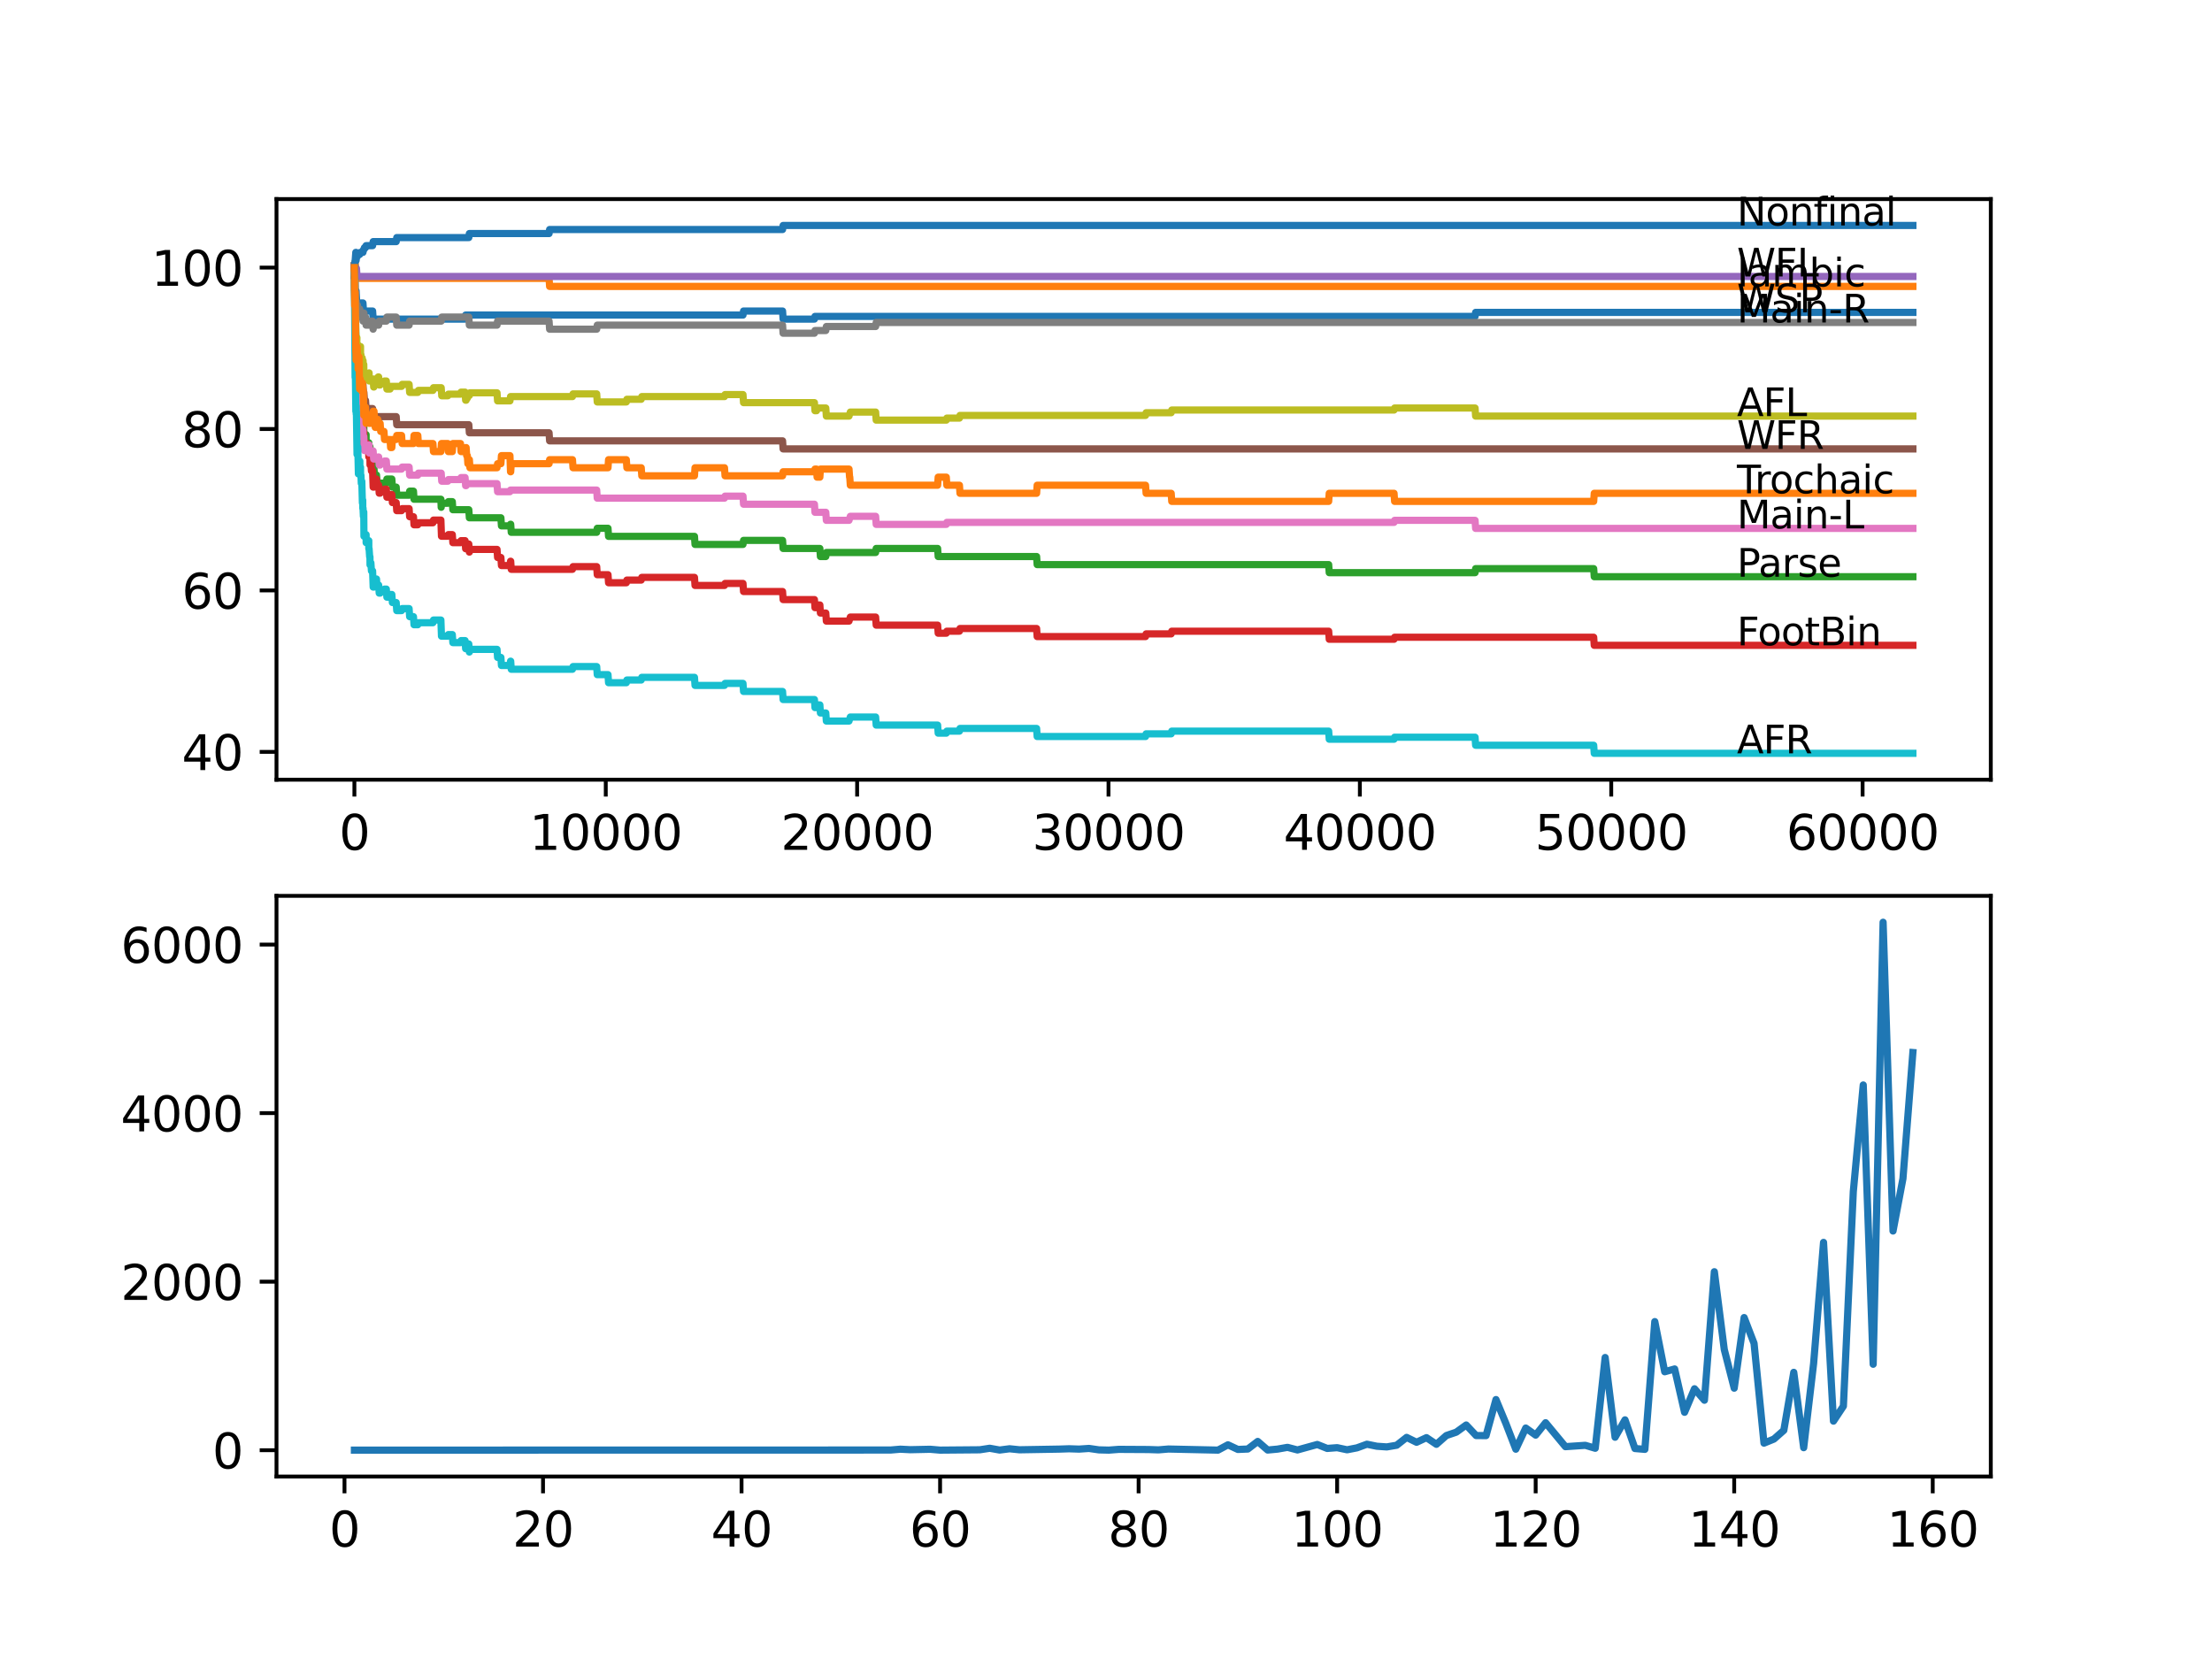 <?xml version="1.0" encoding="utf-8" standalone="no"?>
<!DOCTYPE svg PUBLIC "-//W3C//DTD SVG 1.1//EN"
  "http://www.w3.org/Graphics/SVG/1.1/DTD/svg11.dtd">
<svg xmlns:xlink="http://www.w3.org/1999/xlink" width="460.8pt" height="345.6pt" viewBox="0 0 460.8 345.6" xmlns="http://www.w3.org/2000/svg" version="1.1">
 <defs>
  <style type="text/css">*{stroke-linejoin: round; stroke-linecap: butt}</style>
 </defs>
 <g id="figure_1">
  <g id="patch_1">
   <path d="M 0 345.6 
L 460.8 345.6 
L 460.8 0 
L 0 0 
z
" style="fill: #ffffff"/>
  </g>
  <g id="axes_1">
   <g id="patch_2">
    <path d="M 57.6 162.432 
L 414.72 162.432 
L 414.72 41.472 
L 57.6 41.472 
z
" style="fill: #ffffff"/>
   </g>
   <g id="matplotlib.axis_1">
    <g id="xtick_1">
     <g id="line2d_1">
      <defs>
       <path id="m43ae950d38" d="M 0 0 
L 0 3.5 
" style="stroke: #000000; stroke-width: 0.8"/>
      </defs>
      <g>
       <use xlink:href="#m43ae950d38" x="73.827" y="162.432" style="stroke: #000000; stroke-width: 0.8"/>
      </g>
     </g>
     <g id="text_1">
      <!-- 0 -->
      <g transform="translate(70.646 177.03)scale(0.1 -0.1)">
       <defs>
        <path id="DejaVuSans-30" d="M 2034 4250 
Q 1547 4250 1301 3770 
Q 1056 3291 1056 2328 
Q 1056 1369 1301 889 
Q 1547 409 2034 409 
Q 2525 409 2770 889 
Q 3016 1369 3016 2328 
Q 3016 3291 2770 3770 
Q 2525 4250 2034 4250 
z
M 2034 4750 
Q 2819 4750 3233 4129 
Q 3647 3509 3647 2328 
Q 3647 1150 3233 529 
Q 2819 -91 2034 -91 
Q 1250 -91 836 529 
Q 422 1150 422 2328 
Q 422 3509 836 4129 
Q 1250 4750 2034 4750 
z
" transform="scale(0.016)"/>
       </defs>
       <use xlink:href="#DejaVuSans-30"/>
      </g>
     </g>
    </g>
    <g id="xtick_2">
     <g id="line2d_2">
      <g>
       <use xlink:href="#m43ae950d38" x="126.192" y="162.432" style="stroke: #000000; stroke-width: 0.8"/>
      </g>
     </g>
     <g id="text_2">
      <!-- 10000 -->
      <g transform="translate(110.286 177.03)scale(0.1 -0.1)">
       <defs>
        <path id="DejaVuSans-31" d="M 794 531 
L 1825 531 
L 1825 4091 
L 703 3866 
L 703 4441 
L 1819 4666 
L 2450 4666 
L 2450 531 
L 3481 531 
L 3481 0 
L 794 0 
L 794 531 
z
" transform="scale(0.016)"/>
       </defs>
       <use xlink:href="#DejaVuSans-31"/>
       <use xlink:href="#DejaVuSans-30" x="63.623"/>
       <use xlink:href="#DejaVuSans-30" x="127.246"/>
       <use xlink:href="#DejaVuSans-30" x="190.869"/>
       <use xlink:href="#DejaVuSans-30" x="254.492"/>
      </g>
     </g>
    </g>
    <g id="xtick_3">
     <g id="line2d_3">
      <g>
       <use xlink:href="#m43ae950d38" x="178.556" y="162.432" style="stroke: #000000; stroke-width: 0.8"/>
      </g>
     </g>
     <g id="text_3">
      <!-- 20000 -->
      <g transform="translate(162.65 177.03)scale(0.1 -0.1)">
       <defs>
        <path id="DejaVuSans-32" d="M 1228 531 
L 3431 531 
L 3431 0 
L 469 0 
L 469 531 
Q 828 903 1448 1529 
Q 2069 2156 2228 2338 
Q 2531 2678 2651 2914 
Q 2772 3150 2772 3378 
Q 2772 3750 2511 3984 
Q 2250 4219 1831 4219 
Q 1534 4219 1204 4116 
Q 875 4013 500 3803 
L 500 4441 
Q 881 4594 1212 4672 
Q 1544 4750 1819 4750 
Q 2544 4750 2975 4387 
Q 3406 4025 3406 3419 
Q 3406 3131 3298 2873 
Q 3191 2616 2906 2266 
Q 2828 2175 2409 1742 
Q 1991 1309 1228 531 
z
" transform="scale(0.016)"/>
       </defs>
       <use xlink:href="#DejaVuSans-32"/>
       <use xlink:href="#DejaVuSans-30" x="63.623"/>
       <use xlink:href="#DejaVuSans-30" x="127.246"/>
       <use xlink:href="#DejaVuSans-30" x="190.869"/>
       <use xlink:href="#DejaVuSans-30" x="254.492"/>
      </g>
     </g>
    </g>
    <g id="xtick_4">
     <g id="line2d_4">
      <g>
       <use xlink:href="#m43ae950d38" x="230.921" y="162.432" style="stroke: #000000; stroke-width: 0.8"/>
      </g>
     </g>
     <g id="text_4">
      <!-- 30000 -->
      <g transform="translate(215.015 177.03)scale(0.1 -0.1)">
       <defs>
        <path id="DejaVuSans-33" d="M 2597 2516 
Q 3050 2419 3304 2112 
Q 3559 1806 3559 1356 
Q 3559 666 3084 287 
Q 2609 -91 1734 -91 
Q 1441 -91 1130 -33 
Q 819 25 488 141 
L 488 750 
Q 750 597 1062 519 
Q 1375 441 1716 441 
Q 2309 441 2620 675 
Q 2931 909 2931 1356 
Q 2931 1769 2642 2001 
Q 2353 2234 1838 2234 
L 1294 2234 
L 1294 2753 
L 1863 2753 
Q 2328 2753 2575 2939 
Q 2822 3125 2822 3475 
Q 2822 3834 2567 4026 
Q 2313 4219 1838 4219 
Q 1578 4219 1281 4162 
Q 984 4106 628 3988 
L 628 4550 
Q 988 4650 1302 4700 
Q 1616 4750 1894 4750 
Q 2613 4750 3031 4423 
Q 3450 4097 3450 3541 
Q 3450 3153 3228 2886 
Q 3006 2619 2597 2516 
z
" transform="scale(0.016)"/>
       </defs>
       <use xlink:href="#DejaVuSans-33"/>
       <use xlink:href="#DejaVuSans-30" x="63.623"/>
       <use xlink:href="#DejaVuSans-30" x="127.246"/>
       <use xlink:href="#DejaVuSans-30" x="190.869"/>
       <use xlink:href="#DejaVuSans-30" x="254.492"/>
      </g>
     </g>
    </g>
    <g id="xtick_5">
     <g id="line2d_5">
      <g>
       <use xlink:href="#m43ae950d38" x="283.285" y="162.432" style="stroke: #000000; stroke-width: 0.8"/>
      </g>
     </g>
     <g id="text_5">
      <!-- 40000 -->
      <g transform="translate(267.379 177.03)scale(0.1 -0.1)">
       <defs>
        <path id="DejaVuSans-34" d="M 2419 4116 
L 825 1625 
L 2419 1625 
L 2419 4116 
z
M 2253 4666 
L 3047 4666 
L 3047 1625 
L 3713 1625 
L 3713 1100 
L 3047 1100 
L 3047 0 
L 2419 0 
L 2419 1100 
L 313 1100 
L 313 1709 
L 2253 4666 
z
" transform="scale(0.016)"/>
       </defs>
       <use xlink:href="#DejaVuSans-34"/>
       <use xlink:href="#DejaVuSans-30" x="63.623"/>
       <use xlink:href="#DejaVuSans-30" x="127.246"/>
       <use xlink:href="#DejaVuSans-30" x="190.869"/>
       <use xlink:href="#DejaVuSans-30" x="254.492"/>
      </g>
     </g>
    </g>
    <g id="xtick_6">
     <g id="line2d_6">
      <g>
       <use xlink:href="#m43ae950d38" x="335.65" y="162.432" style="stroke: #000000; stroke-width: 0.8"/>
      </g>
     </g>
     <g id="text_6">
      <!-- 50000 -->
      <g transform="translate(319.744 177.03)scale(0.1 -0.1)">
       <defs>
        <path id="DejaVuSans-35" d="M 691 4666 
L 3169 4666 
L 3169 4134 
L 1269 4134 
L 1269 2991 
Q 1406 3038 1543 3061 
Q 1681 3084 1819 3084 
Q 2600 3084 3056 2656 
Q 3513 2228 3513 1497 
Q 3513 744 3044 326 
Q 2575 -91 1722 -91 
Q 1428 -91 1123 -41 
Q 819 9 494 109 
L 494 744 
Q 775 591 1075 516 
Q 1375 441 1709 441 
Q 2250 441 2565 725 
Q 2881 1009 2881 1497 
Q 2881 1984 2565 2268 
Q 2250 2553 1709 2553 
Q 1456 2553 1204 2497 
Q 953 2441 691 2322 
L 691 4666 
z
" transform="scale(0.016)"/>
       </defs>
       <use xlink:href="#DejaVuSans-35"/>
       <use xlink:href="#DejaVuSans-30" x="63.623"/>
       <use xlink:href="#DejaVuSans-30" x="127.246"/>
       <use xlink:href="#DejaVuSans-30" x="190.869"/>
       <use xlink:href="#DejaVuSans-30" x="254.492"/>
      </g>
     </g>
    </g>
    <g id="xtick_7">
     <g id="line2d_7">
      <g>
       <use xlink:href="#m43ae950d38" x="388.014" y="162.432" style="stroke: #000000; stroke-width: 0.8"/>
      </g>
     </g>
     <g id="text_7">
      <!-- 60000 -->
      <g transform="translate(372.108 177.03)scale(0.1 -0.1)">
       <defs>
        <path id="DejaVuSans-36" d="M 2113 2584 
Q 1688 2584 1439 2293 
Q 1191 2003 1191 1497 
Q 1191 994 1439 701 
Q 1688 409 2113 409 
Q 2538 409 2786 701 
Q 3034 994 3034 1497 
Q 3034 2003 2786 2293 
Q 2538 2584 2113 2584 
z
M 3366 4563 
L 3366 3988 
Q 3128 4100 2886 4159 
Q 2644 4219 2406 4219 
Q 1781 4219 1451 3797 
Q 1122 3375 1075 2522 
Q 1259 2794 1537 2939 
Q 1816 3084 2150 3084 
Q 2853 3084 3261 2657 
Q 3669 2231 3669 1497 
Q 3669 778 3244 343 
Q 2819 -91 2113 -91 
Q 1303 -91 875 529 
Q 447 1150 447 2328 
Q 447 3434 972 4092 
Q 1497 4750 2381 4750 
Q 2619 4750 2861 4703 
Q 3103 4656 3366 4563 
z
" transform="scale(0.016)"/>
       </defs>
       <use xlink:href="#DejaVuSans-36"/>
       <use xlink:href="#DejaVuSans-30" x="63.623"/>
       <use xlink:href="#DejaVuSans-30" x="127.246"/>
       <use xlink:href="#DejaVuSans-30" x="190.869"/>
       <use xlink:href="#DejaVuSans-30" x="254.492"/>
      </g>
     </g>
    </g>
   </g>
   <g id="matplotlib.axis_2">
    <g id="ytick_1">
     <g id="line2d_8">
      <defs>
       <path id="m85344ebab1" d="M 0 0 
L -3.5 0 
" style="stroke: #000000; stroke-width: 0.8"/>
      </defs>
      <g>
       <use xlink:href="#m85344ebab1" x="57.6" y="156.626" style="stroke: #000000; stroke-width: 0.8"/>
      </g>
     </g>
     <g id="text_8">
      <!-- 40 -->
      <g transform="translate(37.875 160.425)scale(0.1 -0.1)">
       <use xlink:href="#DejaVuSans-34"/>
       <use xlink:href="#DejaVuSans-30" x="63.623"/>
      </g>
     </g>
    </g>
    <g id="ytick_2">
     <g id="line2d_9">
      <g>
       <use xlink:href="#m85344ebab1" x="57.6" y="122.998" style="stroke: #000000; stroke-width: 0.8"/>
      </g>
     </g>
     <g id="text_9">
      <!-- 60 -->
      <g transform="translate(37.875 126.797)scale(0.1 -0.1)">
       <use xlink:href="#DejaVuSans-36"/>
       <use xlink:href="#DejaVuSans-30" x="63.623"/>
      </g>
     </g>
    </g>
    <g id="ytick_3">
     <g id="line2d_10">
      <g>
       <use xlink:href="#m85344ebab1" x="57.6" y="89.37" style="stroke: #000000; stroke-width: 0.8"/>
      </g>
     </g>
     <g id="text_10">
      <!-- 80 -->
      <g transform="translate(37.875 93.169)scale(0.1 -0.1)">
       <defs>
        <path id="DejaVuSans-38" d="M 2034 2216 
Q 1584 2216 1326 1975 
Q 1069 1734 1069 1313 
Q 1069 891 1326 650 
Q 1584 409 2034 409 
Q 2484 409 2743 651 
Q 3003 894 3003 1313 
Q 3003 1734 2745 1975 
Q 2488 2216 2034 2216 
z
M 1403 2484 
Q 997 2584 770 2862 
Q 544 3141 544 3541 
Q 544 4100 942 4425 
Q 1341 4750 2034 4750 
Q 2731 4750 3128 4425 
Q 3525 4100 3525 3541 
Q 3525 3141 3298 2862 
Q 3072 2584 2669 2484 
Q 3125 2378 3379 2068 
Q 3634 1759 3634 1313 
Q 3634 634 3220 271 
Q 2806 -91 2034 -91 
Q 1263 -91 848 271 
Q 434 634 434 1313 
Q 434 1759 690 2068 
Q 947 2378 1403 2484 
z
M 1172 3481 
Q 1172 3119 1398 2916 
Q 1625 2713 2034 2713 
Q 2441 2713 2670 2916 
Q 2900 3119 2900 3481 
Q 2900 3844 2670 4047 
Q 2441 4250 2034 4250 
Q 1625 4250 1398 4047 
Q 1172 3844 1172 3481 
z
" transform="scale(0.016)"/>
       </defs>
       <use xlink:href="#DejaVuSans-38"/>
       <use xlink:href="#DejaVuSans-30" x="63.623"/>
      </g>
     </g>
    </g>
    <g id="ytick_4">
     <g id="line2d_11">
      <g>
       <use xlink:href="#m85344ebab1" x="57.6" y="55.741" style="stroke: #000000; stroke-width: 0.8"/>
      </g>
     </g>
     <g id="text_11">
      <!-- 100 -->
      <g transform="translate(31.512 59.541)scale(0.1 -0.1)">
       <use xlink:href="#DejaVuSans-31"/>
       <use xlink:href="#DejaVuSans-30" x="63.623"/>
       <use xlink:href="#DejaVuSans-30" x="127.246"/>
      </g>
     </g>
    </g>
   </g>
   <g id="line2d_12">
    <path d="M 73.833 55.405 
L 73.848 54.845 
L 73.88 58.348 
L 73.901 57.787 
L 74.021 61.991 
L 74.026 61.991 
L 74.142 60.59 
L 74.184 60.59 
L 74.299 63.112 
L 74.456 63.112 
L 74.534 64.793 
L 74.566 63.952 
L 74.634 63.952 
L 74.749 63.112 
L 74.938 63.112 
L 75.053 64.793 
L 75.105 64.793 
L 75.226 63.112 
L 75.608 63.112 
L 75.723 64.793 
L 77.619 64.793 
L 77.734 66.474 
L 96.884 66.474 
L 96.999 65.634 
L 154.778 65.634 
L 154.893 64.793 
L 163.02 64.793 
L 163.135 66.474 
L 169.66 66.474 
L 169.775 65.914 
L 307.284 65.914 
L 307.399 65.073 
L 398.487 65.073 
L 398.487 65.073 
" clip-path="url(#p3349146cca)" style="fill: none; stroke: #1f77b4; stroke-width: 1.5; stroke-linecap: square"/>
   </g>
   <g id="line2d_13">
    <path d="M 73.833 55.741 
L 73.953 54.621 
L 73.99 54.621 
L 74.105 56.302 
L 74.173 56.302 
L 74.288 57.983 
L 114.379 57.983 
L 114.494 59.665 
L 398.487 59.665 
L 398.487 59.665 
" clip-path="url(#p3349146cca)" style="fill: none; stroke: #ff7f0e; stroke-width: 1.5; stroke-linecap: square"/>
   </g>
   <g id="line2d_14">
    <path d="M 73.833 55.405 
L 73.979 67.82 
L 73.985 67.82 
L 73.995 69.081 
L 74.084 66.839 
L 74.21 72.724 
L 74.236 72.724 
L 74.356 78.609 
L 74.362 77.768 
L 74.372 77.768 
L 74.383 76.927 
L 74.461 80.29 
L 74.466 80.29 
L 74.534 80.29 
L 74.597 79.449 
L 74.629 81.971 
L 74.634 81.971 
L 74.66 81.971 
L 74.775 83.653 
L 74.938 83.653 
L 75.058 87.016 
L 75.194 87.016 
L 75.309 86.175 
L 75.372 86.175 
L 75.451 89.538 
L 75.487 88.697 
L 75.566 88.697 
L 75.629 90.378 
L 75.676 89.538 
L 75.702 89.538 
L 75.791 88.361 
L 75.796 90.042 
L 75.802 90.042 
L 75.807 90.042 
L 75.812 91.723 
L 75.917 90.883 
L 76.194 90.883 
L 76.268 90.546 
L 76.273 92.228 
L 76.283 92.228 
L 76.823 92.228 
L 76.891 93.909 
L 76.933 93.069 
L 77.069 93.069 
L 77.184 94.75 
L 77.263 94.75 
L 77.378 96.431 
L 77.619 96.431 
L 77.729 98.113 
L 77.844 97.272 
L 77.886 97.272 
L 78.001 98.954 
L 78.43 98.954 
L 78.546 100.635 
L 80.478 100.635 
L 80.593 99.794 
L 81.625 99.794 
L 81.74 101.476 
L 82.536 101.476 
L 82.651 103.157 
L 85.222 103.157 
L 85.337 102.316 
L 86.133 102.316 
L 86.248 103.998 
L 91.846 103.998 
L 91.909 105.679 
L 91.956 104.838 
L 93.286 104.838 
L 93.401 104.502 
L 94.223 104.502 
L 94.339 106.184 
L 97.659 106.184 
L 97.774 107.865 
L 104.346 107.865 
L 104.461 109.546 
L 106.231 109.546 
L 106.346 109.21 
L 106.388 109.21 
L 106.503 110.891 
L 124.302 110.891 
L 124.417 110.051 
L 126.658 110.051 
L 126.773 111.732 
L 144.671 111.732 
L 144.787 113.414 
L 154.778 113.414 
L 154.893 112.573 
L 163.02 112.573 
L 163.135 114.254 
L 170.791 114.254 
L 170.906 115.936 
L 172.027 115.936 
L 172.142 115.095 
L 182.41 115.095 
L 182.526 114.254 
L 195.324 114.254 
L 195.439 115.936 
L 215.945 115.936 
L 216.06 117.617 
L 276.787 117.617 
L 276.902 119.298 
L 307.284 119.298 
L 307.399 118.458 
L 331.995 118.458 
L 332.11 120.139 
L 398.487 120.139 
L 398.487 120.139 
" clip-path="url(#p3349146cca)" style="fill: none; stroke: #2ca02c; stroke-width: 1.5; stroke-linecap: square"/>
   </g>
   <g id="line2d_15">
    <path d="M 73.833 55.741 
L 73.843 55.741 
L 73.848 55.405 
L 73.88 60.449 
L 73.911 60.449 
L 74.037 67.876 
L 74.042 67.455 
L 74.053 67.035 
L 74.105 70.762 
L 74.115 70.202 
L 74.121 70.202 
L 74.236 72.443 
L 74.241 71.883 
L 74.32 74.685 
L 74.383 81.411 
L 74.445 80.43 
L 74.487 80.43 
L 74.597 79.309 
L 74.66 83.793 
L 74.718 83.232 
L 74.781 83.232 
L 74.901 81.691 
L 74.906 81.691 
L 74.964 81.131 
L 74.969 82.812 
L 75.006 82.812 
L 75.037 82.812 
L 75.105 82.392 
L 75.11 84.073 
L 75.131 84.073 
L 75.262 84.073 
L 75.372 83.653 
L 75.493 88.136 
L 75.508 88.136 
L 75.566 87.576 
L 75.571 89.257 
L 75.608 89.257 
L 75.629 89.257 
L 75.702 90.939 
L 75.744 90.603 
L 75.76 90.603 
L 75.791 90.042 
L 75.817 92.985 
L 75.844 92.985 
L 76.147 92.985 
L 76.268 92.228 
L 76.383 93.909 
L 76.812 93.909 
L 76.823 93.489 
L 76.828 95.17 
L 76.907 95.17 
L 77.069 95.17 
L 77.085 96.852 
L 77.179 96.431 
L 77.263 96.431 
L 77.378 98.113 
L 77.619 98.113 
L 77.739 101.476 
L 77.886 101.476 
L 78.006 100.355 
L 78.059 100.355 
L 78.174 99.794 
L 78.43 99.794 
L 78.546 101.476 
L 78.676 101.476 
L 78.792 101.055 
L 78.881 101.055 
L 78.996 102.737 
L 79.19 102.737 
L 79.305 102.316 
L 79.986 102.316 
L 80.101 101.896 
L 80.478 101.896 
L 80.593 103.577 
L 81.258 103.577 
L 81.373 103.017 
L 81.625 103.017 
L 81.74 104.698 
L 82.536 104.698 
L 82.651 106.38 
L 83.656 106.38 
L 83.772 105.959 
L 85.222 105.959 
L 85.337 107.641 
L 86.133 107.641 
L 86.248 109.322 
L 87.039 109.322 
L 87.154 108.902 
L 90.186 108.902 
L 90.301 108.341 
L 91.846 108.341 
L 91.967 111.704 
L 93.286 111.704 
L 93.401 111.368 
L 94.223 111.368 
L 94.339 113.049 
L 95.931 113.049 
L 96.046 112.629 
L 96.884 112.629 
L 96.999 114.31 
L 97.104 114.31 
L 97.219 113.89 
L 97.355 113.89 
L 97.47 113.329 
L 97.659 113.329 
L 97.774 115.011 
L 97.779 115.011 
L 97.894 114.45 
L 103.539 114.45 
L 103.654 116.132 
L 104.346 116.132 
L 104.461 117.813 
L 106.231 117.813 
L 106.351 116.916 
L 106.388 116.916 
L 106.503 118.598 
L 119.254 118.598 
L 119.369 118.037 
L 124.302 118.037 
L 124.417 119.719 
L 126.658 119.719 
L 126.773 121.4 
L 130.475 121.4 
L 130.591 120.84 
L 133.581 120.84 
L 133.696 120.279 
L 144.671 120.279 
L 144.787 121.961 
L 150.924 121.961 
L 151.039 121.54 
L 154.778 121.54 
L 154.893 123.222 
L 163.02 123.222 
L 163.135 124.903 
L 169.66 124.903 
L 169.775 126.585 
L 170.1 126.585 
L 170.215 126.024 
L 170.791 126.024 
L 170.906 127.705 
L 172.027 127.705 
L 172.142 129.387 
L 176.865 129.387 
L 176.98 128.967 
L 177.022 128.967 
L 177.137 128.546 
L 182.41 128.546 
L 182.526 130.228 
L 195.324 130.228 
L 195.439 131.909 
L 197.13 131.909 
L 197.245 131.489 
L 199.869 131.489 
L 199.984 130.928 
L 215.945 130.928 
L 216.06 132.61 
L 238.639 132.61 
L 238.755 132.049 
L 243.981 132.049 
L 244.096 131.489 
L 276.787 131.489 
L 276.902 133.17 
L 290.407 133.17 
L 290.522 132.75 
L 331.995 132.75 
L 332.11 134.431 
L 398.487 134.431 
L 398.487 134.431 
" clip-path="url(#p3349146cca)" style="fill: none; stroke: #d62728; stroke-width: 1.5; stroke-linecap: square"/>
   </g>
   <g id="line2d_16">
    <path d="M 73.833 55.405 
L 73.864 55.405 
L 73.869 57.087 
L 73.974 56.33 
L 74.032 56.33 
L 74.147 55.91 
L 74.262 55.91 
L 74.377 57.591 
L 398.487 57.591 
L 398.487 57.591 
" clip-path="url(#p3349146cca)" style="fill: none; stroke: #9467bd; stroke-width: 1.5; stroke-linecap: square"/>
   </g>
   <g id="line2d_17">
    <path d="M 73.833 55.405 
L 73.979 67.175 
L 73.99 67.175 
L 74.121 73.901 
L 74.173 73.901 
L 74.184 73.34 
L 74.189 75.022 
L 74.262 75.022 
L 74.377 76.703 
L 74.456 76.703 
L 74.571 78.384 
L 74.938 78.384 
L 75.053 80.066 
L 75.608 80.066 
L 75.723 81.747 
L 75.807 81.747 
L 75.922 83.429 
L 76.147 83.429 
L 76.262 85.11 
L 77.619 85.11 
L 77.734 86.791 
L 82.536 86.791 
L 82.651 88.473 
L 97.659 88.473 
L 97.774 90.154 
L 114.379 90.154 
L 114.494 91.836 
L 163.02 91.836 
L 163.135 93.517 
L 398.487 93.517 
L 398.487 93.517 
" clip-path="url(#p3349146cca)" style="fill: none; stroke: #8c564b; stroke-width: 1.5; stroke-linecap: square"/>
   </g>
   <g id="line2d_18">
    <path d="M 73.833 57.423 
L 73.843 57.423 
L 73.848 57.087 
L 73.869 61.57 
L 73.88 60.814 
L 74.011 73.368 
L 74.026 72.808 
L 74.032 72.808 
L 74.053 71.547 
L 74.105 75.834 
L 74.121 75.834 
L 74.241 80.458 
L 74.314 79.197 
L 74.32 80.878 
L 74.346 80.878 
L 74.356 80.878 
L 74.393 84.241 
L 74.472 83.401 
L 74.534 83.401 
L 74.66 88.445 
L 74.791 88.445 
L 74.906 88.024 
L 74.938 88.024 
L 75.058 87.184 
L 75.105 87.184 
L 75.22 88.865 
L 75.262 88.865 
L 75.377 88.445 
L 75.451 88.445 
L 75.566 90.126 
L 75.608 90.126 
L 75.629 89.566 
L 75.634 91.247 
L 75.707 90.911 
L 75.781 90.911 
L 75.896 93.853 
L 76.147 93.853 
L 76.268 93.097 
L 76.812 93.097 
L 76.891 92.676 
L 76.896 94.358 
L 76.907 94.358 
L 77.085 94.358 
L 77.2 93.937 
L 77.729 93.937 
L 77.844 95.619 
L 78.676 95.619 
L 78.792 95.198 
L 78.881 95.198 
L 78.996 96.88 
L 79.19 96.88 
L 79.305 96.459 
L 79.986 96.459 
L 80.101 96.039 
L 80.478 96.039 
L 80.593 97.72 
L 83.656 97.72 
L 83.772 97.3 
L 85.222 97.3 
L 85.337 98.982 
L 87.039 98.982 
L 87.154 98.561 
L 91.909 98.561 
L 92.024 100.243 
L 93.286 100.243 
L 93.401 99.906 
L 95.931 99.906 
L 96.046 99.486 
L 96.884 99.486 
L 96.999 101.167 
L 97.104 101.167 
L 97.219 100.747 
L 103.539 100.747 
L 103.654 102.428 
L 106.231 102.428 
L 106.346 102.092 
L 124.302 102.092 
L 124.417 103.774 
L 150.924 103.774 
L 151.039 103.353 
L 154.778 103.353 
L 154.893 105.035 
L 169.66 105.035 
L 169.775 106.716 
L 172.027 106.716 
L 172.142 108.397 
L 176.865 108.397 
L 176.98 107.977 
L 177.022 107.977 
L 177.137 107.557 
L 182.41 107.557 
L 182.526 109.238 
L 197.13 109.238 
L 197.245 108.818 
L 290.407 108.818 
L 290.522 108.397 
L 307.284 108.397 
L 307.399 110.079 
L 398.487 110.079 
L 398.487 110.079 
" clip-path="url(#p3349146cca)" style="fill: none; stroke: #e377c2; stroke-width: 1.5; stroke-linecap: square"/>
   </g>
   <g id="line2d_19">
    <path d="M 73.833 55.405 
L 73.906 60.87 
L 73.953 59.469 
L 73.964 59.469 
L 73.99 58.208 
L 74.037 63.252 
L 74.047 63.252 
L 74.063 63.252 
L 74.068 64.933 
L 74.173 63.252 
L 74.184 62.691 
L 74.189 64.373 
L 74.262 64.373 
L 74.314 66.054 
L 74.372 64.373 
L 74.456 63.532 
L 74.461 65.213 
L 74.477 65.213 
L 74.602 65.213 
L 74.718 64.373 
L 74.938 64.373 
L 75.053 66.054 
L 75.451 66.054 
L 75.566 65.213 
L 75.608 65.213 
L 75.629 66.895 
L 75.718 66.054 
L 75.781 66.054 
L 75.807 65.213 
L 75.812 66.895 
L 75.891 66.054 
L 76.147 66.054 
L 76.262 67.735 
L 76.891 67.735 
L 77.006 66.895 
L 77.619 66.895 
L 77.729 68.576 
L 77.844 67.735 
L 78.881 67.735 
L 78.996 66.895 
L 80.478 66.895 
L 80.593 66.054 
L 82.536 66.054 
L 82.651 67.735 
L 85.222 67.735 
L 85.337 66.895 
L 91.909 66.895 
L 92.024 66.054 
L 97.659 66.054 
L 97.774 67.735 
L 103.539 67.735 
L 103.654 66.895 
L 114.379 66.895 
L 114.494 68.576 
L 124.302 68.576 
L 124.417 67.735 
L 163.02 67.735 
L 163.135 69.417 
L 169.66 69.417 
L 169.775 68.856 
L 172.027 68.856 
L 172.142 68.016 
L 182.41 68.016 
L 182.526 67.175 
L 398.487 67.175 
L 398.487 67.175 
" clip-path="url(#p3349146cca)" style="fill: none; stroke: #7f7f7f; stroke-width: 1.5; stroke-linecap: square"/>
   </g>
   <g id="line2d_20">
    <path d="M 73.833 57.423 
L 73.843 57.423 
L 73.859 56.106 
L 73.885 60.814 
L 73.89 60.814 
L 73.974 68.324 
L 74.016 66.222 
L 74.026 66.222 
L 74.131 71.491 
L 74.152 70.93 
L 74.173 70.37 
L 74.21 73.312 
L 74.257 71.35 
L 74.262 71.35 
L 74.356 70.37 
L 74.32 72.051 
L 74.362 72.051 
L 74.372 72.051 
L 74.383 73.732 
L 74.482 72.331 
L 74.487 72.331 
L 74.534 71.771 
L 74.54 73.452 
L 74.587 73.452 
L 74.592 73.452 
L 74.602 72.892 
L 74.639 75.694 
L 74.686 75.134 
L 74.781 75.134 
L 74.901 73.592 
L 74.906 73.592 
L 75.021 72.612 
L 75.037 72.612 
L 75.105 72.191 
L 75.11 73.873 
L 75.131 73.873 
L 75.194 73.873 
L 75.262 75.554 
L 75.304 75.134 
L 75.393 75.134 
L 75.451 74.573 
L 75.456 76.255 
L 75.493 76.255 
L 75.508 76.255 
L 75.629 75.134 
L 75.702 76.815 
L 75.744 76.479 
L 75.76 76.479 
L 75.781 75.918 
L 75.817 78.861 
L 75.844 78.861 
L 76.147 78.861 
L 76.268 78.104 
L 76.812 78.104 
L 76.891 77.684 
L 76.896 79.365 
L 76.907 79.365 
L 77.085 79.365 
L 77.2 78.945 
L 77.729 78.945 
L 77.844 80.626 
L 77.886 80.626 
L 78.006 79.505 
L 78.059 79.505 
L 78.174 78.945 
L 78.676 78.945 
L 78.792 78.524 
L 78.881 78.524 
L 78.996 80.206 
L 79.19 80.206 
L 79.305 79.786 
L 79.986 79.786 
L 80.101 79.365 
L 80.478 79.365 
L 80.593 81.047 
L 81.258 81.047 
L 81.373 80.486 
L 83.656 80.486 
L 83.772 80.066 
L 85.222 80.066 
L 85.337 81.747 
L 87.039 81.747 
L 87.154 81.327 
L 90.186 81.327 
L 90.301 80.766 
L 91.909 80.766 
L 92.024 82.448 
L 93.286 82.448 
L 93.401 82.111 
L 95.931 82.111 
L 96.046 81.691 
L 96.884 81.691 
L 96.999 83.373 
L 97.104 83.373 
L 97.219 82.952 
L 97.355 82.952 
L 97.47 82.392 
L 97.779 82.392 
L 97.894 81.831 
L 103.539 81.831 
L 103.654 83.513 
L 106.231 83.513 
L 106.351 82.616 
L 119.254 82.616 
L 119.369 82.055 
L 124.302 82.055 
L 124.417 83.737 
L 130.475 83.737 
L 130.591 83.176 
L 133.581 83.176 
L 133.696 82.616 
L 150.924 82.616 
L 151.039 82.196 
L 154.778 82.196 
L 154.893 83.877 
L 169.66 83.877 
L 169.775 85.558 
L 170.1 85.558 
L 170.215 84.998 
L 172.027 84.998 
L 172.142 86.679 
L 176.865 86.679 
L 176.98 86.259 
L 177.022 86.259 
L 177.137 85.839 
L 182.41 85.839 
L 182.526 87.52 
L 197.13 87.52 
L 197.245 87.1 
L 199.869 87.1 
L 199.984 86.539 
L 238.639 86.539 
L 238.755 85.979 
L 243.981 85.979 
L 244.096 85.418 
L 290.407 85.418 
L 290.522 84.998 
L 307.284 84.998 
L 307.399 86.679 
L 398.487 86.679 
L 398.487 86.679 
" clip-path="url(#p3349146cca)" style="fill: none; stroke: #bcbd22; stroke-width: 1.5; stroke-linecap: square"/>
   </g>
   <g id="line2d_21">
    <path d="M 73.833 57.423 
L 73.974 78.609 
L 74 76.647 
L 74.011 76.647 
L 74.131 85.698 
L 74.147 85.138 
L 74.152 85.138 
L 74.205 84.578 
L 74.21 86.259 
L 74.241 85.698 
L 74.377 94.666 
L 74.383 94.666 
L 74.503 93.125 
L 74.534 93.125 
L 74.66 98.729 
L 74.775 98.169 
L 74.781 98.169 
L 74.901 96.628 
L 74.906 96.628 
L 74.964 96.067 
L 74.969 97.748 
L 75.006 97.748 
L 75.037 97.748 
L 75.105 97.328 
L 75.11 99.01 
L 75.131 99.01 
L 75.194 99.01 
L 75.262 100.691 
L 75.304 100.271 
L 75.372 100.271 
L 75.493 104.754 
L 75.508 104.754 
L 75.566 104.194 
L 75.571 105.875 
L 75.608 105.875 
L 75.629 105.875 
L 75.702 107.557 
L 75.744 107.22 
L 75.76 107.22 
L 75.781 106.66 
L 75.817 111.704 
L 75.828 111.704 
L 76.194 111.704 
L 76.268 111.368 
L 76.273 113.049 
L 76.283 113.049 
L 76.812 113.049 
L 76.823 112.629 
L 76.828 114.31 
L 76.891 114.31 
L 77.006 115.992 
L 77.069 115.992 
L 77.085 117.673 
L 77.179 117.253 
L 77.263 117.253 
L 77.378 118.934 
L 77.619 118.934 
L 77.739 122.297 
L 77.886 122.297 
L 78.006 121.176 
L 78.059 121.176 
L 78.174 120.616 
L 78.43 120.616 
L 78.546 122.297 
L 78.676 122.297 
L 78.792 121.877 
L 78.881 121.877 
L 78.996 123.558 
L 79.19 123.558 
L 79.305 123.138 
L 79.986 123.138 
L 80.101 122.717 
L 80.478 122.717 
L 80.593 124.399 
L 81.258 124.399 
L 81.373 123.838 
L 81.625 123.838 
L 81.74 125.52 
L 82.536 125.52 
L 82.651 127.201 
L 83.656 127.201 
L 83.772 126.781 
L 85.222 126.781 
L 85.337 128.462 
L 86.133 128.462 
L 86.248 130.143 
L 87.039 130.143 
L 87.154 129.723 
L 90.186 129.723 
L 90.301 129.163 
L 91.846 129.163 
L 91.967 132.525 
L 93.286 132.525 
L 93.401 132.189 
L 94.223 132.189 
L 94.339 133.871 
L 95.931 133.871 
L 96.046 133.45 
L 96.884 133.45 
L 96.999 135.132 
L 97.104 135.132 
L 97.219 134.711 
L 97.355 134.711 
L 97.47 134.151 
L 97.659 134.151 
L 97.774 135.832 
L 97.779 135.832 
L 97.894 135.272 
L 103.539 135.272 
L 103.654 136.953 
L 104.346 136.953 
L 104.461 138.635 
L 106.231 138.635 
L 106.351 137.738 
L 106.388 137.738 
L 106.503 139.419 
L 119.254 139.419 
L 119.369 138.859 
L 124.302 138.859 
L 124.417 140.54 
L 126.658 140.54 
L 126.773 142.222 
L 130.475 142.222 
L 130.591 141.661 
L 133.581 141.661 
L 133.696 141.101 
L 144.671 141.101 
L 144.787 142.782 
L 150.924 142.782 
L 151.039 142.362 
L 154.778 142.362 
L 154.893 144.043 
L 163.02 144.043 
L 163.135 145.724 
L 169.66 145.724 
L 169.775 147.406 
L 170.1 147.406 
L 170.215 146.845 
L 170.791 146.845 
L 170.906 148.527 
L 172.027 148.527 
L 172.142 150.208 
L 176.865 150.208 
L 176.98 149.788 
L 177.022 149.788 
L 177.137 149.368 
L 182.41 149.368 
L 182.526 151.049 
L 195.324 151.049 
L 195.439 152.73 
L 197.13 152.73 
L 197.245 152.31 
L 199.869 152.31 
L 199.984 151.749 
L 215.945 151.749 
L 216.06 153.431 
L 238.639 153.431 
L 238.755 152.87 
L 243.981 152.87 
L 244.096 152.31 
L 276.787 152.31 
L 276.902 153.991 
L 290.407 153.991 
L 290.522 153.571 
L 307.284 153.571 
L 307.399 155.252 
L 331.995 155.252 
L 332.11 156.934 
L 398.487 156.934 
L 398.487 156.934 
" clip-path="url(#p3349146cca)" style="fill: none; stroke: #17becf; stroke-width: 1.5; stroke-linecap: square"/>
   </g>
   <g id="line2d_22">
    <path d="M 73.833 57.423 
L 73.969 54.312 
L 73.99 54.312 
L 74.121 52.575 
L 74.173 52.575 
L 74.184 54.256 
L 74.283 53.416 
L 74.456 53.416 
L 74.571 52.995 
L 74.938 52.995 
L 75.053 52.575 
L 75.608 52.575 
L 75.723 52.014 
L 75.807 52.014 
L 75.922 51.594 
L 76.147 51.594 
L 76.262 51.174 
L 77.619 51.174 
L 77.734 50.333 
L 82.536 50.333 
L 82.651 49.492 
L 97.659 49.492 
L 97.774 48.652 
L 114.379 48.652 
L 114.494 47.811 
L 163.02 47.811 
L 163.135 46.97 
L 398.487 46.97 
L 398.487 46.97 
" clip-path="url(#p3349146cca)" style="fill: none; stroke: #1f77b4; stroke-width: 1.5; stroke-linecap: square"/>
   </g>
   <g id="line2d_23">
    <path d="M 73.833 55.741 
L 73.901 63.728 
L 73.958 60.87 
L 73.985 60.87 
L 74.121 73.34 
L 74.126 71.659 
L 74.131 71.659 
L 74.173 75.022 
L 74.246 73.2 
L 74.299 73.901 
L 74.362 72.219 
L 74.393 72.219 
L 74.508 75.162 
L 74.592 75.162 
L 74.597 76.843 
L 74.639 74.321 
L 74.697 74.321 
L 74.781 74.321 
L 74.911 81.047 
L 74.938 81.047 
L 75.037 78.945 
L 75.053 80.626 
L 75.105 80.626 
L 75.22 79.786 
L 75.262 79.786 
L 75.372 81.467 
L 75.487 79.786 
L 75.508 79.786 
L 75.624 81.467 
L 75.702 81.467 
L 75.791 86.511 
L 75.823 84.83 
L 76.147 84.83 
L 76.268 88.193 
L 76.383 86.511 
L 76.812 86.511 
L 76.927 88.193 
L 77.069 88.193 
L 77.085 86.511 
L 77.179 88.193 
L 77.263 88.193 
L 77.378 86.511 
L 77.619 86.511 
L 77.734 85.67 
L 77.912 85.67 
L 78.027 87.352 
L 78.059 87.352 
L 78.174 89.033 
L 78.43 89.033 
L 78.546 87.352 
L 78.676 87.352 
L 78.792 89.033 
L 78.881 89.033 
L 78.996 88.193 
L 79.19 88.193 
L 79.305 89.874 
L 79.986 89.874 
L 80.101 91.555 
L 81.258 91.555 
L 81.373 93.237 
L 81.625 93.237 
L 81.74 91.555 
L 82.536 91.555 
L 82.651 90.715 
L 83.656 90.715 
L 83.772 92.396 
L 86.133 92.396 
L 86.248 90.715 
L 87.039 90.715 
L 87.154 92.396 
L 90.186 92.396 
L 90.301 94.077 
L 91.846 94.077 
L 91.961 92.396 
L 93.286 92.396 
L 93.401 94.077 
L 94.223 94.077 
L 94.339 92.396 
L 95.931 92.396 
L 96.046 94.077 
L 96.884 94.077 
L 96.999 93.237 
L 97.104 93.237 
L 97.219 94.918 
L 97.355 94.918 
L 97.47 96.6 
L 97.659 96.6 
L 97.774 95.759 
L 97.779 95.759 
L 97.894 97.44 
L 103.539 97.44 
L 103.654 96.6 
L 104.346 96.6 
L 104.461 94.918 
L 106.231 94.918 
L 106.351 98.281 
L 106.388 98.281 
L 106.503 96.6 
L 114.379 96.6 
L 114.494 95.759 
L 119.254 95.759 
L 119.369 97.44 
L 126.658 97.44 
L 126.773 95.759 
L 130.475 95.759 
L 130.591 97.44 
L 133.581 97.44 
L 133.696 99.122 
L 144.671 99.122 
L 144.787 97.44 
L 150.924 97.44 
L 151.039 99.122 
L 163.02 99.122 
L 163.135 98.281 
L 169.66 98.281 
L 169.775 97.72 
L 170.1 97.72 
L 170.215 99.402 
L 170.791 99.402 
L 170.906 97.72 
L 176.865 97.72 
L 176.98 99.402 
L 177.022 99.402 
L 177.137 101.083 
L 195.324 101.083 
L 195.439 99.402 
L 197.13 99.402 
L 197.245 101.083 
L 199.869 101.083 
L 199.984 102.765 
L 215.945 102.765 
L 216.06 101.083 
L 238.639 101.083 
L 238.755 102.765 
L 243.981 102.765 
L 244.096 104.446 
L 276.787 104.446 
L 276.902 102.765 
L 290.407 102.765 
L 290.522 104.446 
L 331.995 104.446 
L 332.11 102.765 
L 398.487 102.765 
L 398.487 102.765 
" clip-path="url(#p3349146cca)" style="fill: none; stroke: #ff7f0e; stroke-width: 1.5; stroke-linecap: square"/>
   </g>
   <g id="patch_3">
    <path d="M 57.6 162.432 
L 57.6 41.472 
" style="fill: none; stroke: #000000; stroke-width: 0.8; stroke-linejoin: miter; stroke-linecap: square"/>
   </g>
   <g id="patch_4">
    <path d="M 414.72 162.432 
L 414.72 41.472 
" style="fill: none; stroke: #000000; stroke-width: 0.8; stroke-linejoin: miter; stroke-linecap: square"/>
   </g>
   <g id="patch_5">
    <path d="M 57.6 162.432 
L 414.72 162.432 
" style="fill: none; stroke: #000000; stroke-width: 0.8; stroke-linejoin: miter; stroke-linecap: square"/>
   </g>
   <g id="patch_6">
    <path d="M 57.6 41.472 
L 414.72 41.472 
" style="fill: none; stroke: #000000; stroke-width: 0.8; stroke-linejoin: miter; stroke-linecap: square"/>
   </g>
   <g id="text_12">
    <!-- WSP -->
    <g transform="translate(361.832 65.073)scale(0.08 -0.08)">
     <defs>
      <path id="DejaVuSans-57" d="M 213 4666 
L 850 4666 
L 1831 722 
L 2809 4666 
L 3519 4666 
L 4500 722 
L 5478 4666 
L 6119 4666 
L 4947 0 
L 4153 0 
L 3169 4050 
L 2175 0 
L 1381 0 
L 213 4666 
z
" transform="scale(0.016)"/>
      <path id="DejaVuSans-53" d="M 3425 4513 
L 3425 3897 
Q 3066 4069 2747 4153 
Q 2428 4238 2131 4238 
Q 1616 4238 1336 4038 
Q 1056 3838 1056 3469 
Q 1056 3159 1242 3001 
Q 1428 2844 1947 2747 
L 2328 2669 
Q 3034 2534 3370 2195 
Q 3706 1856 3706 1288 
Q 3706 609 3251 259 
Q 2797 -91 1919 -91 
Q 1588 -91 1214 -16 
Q 841 59 441 206 
L 441 856 
Q 825 641 1194 531 
Q 1563 422 1919 422 
Q 2459 422 2753 634 
Q 3047 847 3047 1241 
Q 3047 1584 2836 1778 
Q 2625 1972 2144 2069 
L 1759 2144 
Q 1053 2284 737 2584 
Q 422 2884 422 3419 
Q 422 4038 858 4394 
Q 1294 4750 2059 4750 
Q 2388 4750 2728 4690 
Q 3069 4631 3425 4513 
z
" transform="scale(0.016)"/>
      <path id="DejaVuSans-50" d="M 1259 4147 
L 1259 2394 
L 2053 2394 
Q 2494 2394 2734 2622 
Q 2975 2850 2975 3272 
Q 2975 3691 2734 3919 
Q 2494 4147 2053 4147 
L 1259 4147 
z
M 628 4666 
L 2053 4666 
Q 2838 4666 3239 4311 
Q 3641 3956 3641 3272 
Q 3641 2581 3239 2228 
Q 2838 1875 2053 1875 
L 1259 1875 
L 1259 0 
L 628 0 
L 628 4666 
z
" transform="scale(0.016)"/>
     </defs>
     <use xlink:href="#DejaVuSans-57"/>
     <use xlink:href="#DejaVuSans-53" x="98.877"/>
     <use xlink:href="#DejaVuSans-50" x="162.354"/>
    </g>
   </g>
   <g id="text_13">
    <!-- Iambic -->
    <g transform="translate(361.832 59.665)scale(0.08 -0.08)">
     <defs>
      <path id="DejaVuSans-49" d="M 628 4666 
L 1259 4666 
L 1259 0 
L 628 0 
L 628 4666 
z
" transform="scale(0.016)"/>
      <path id="DejaVuSans-61" d="M 2194 1759 
Q 1497 1759 1228 1600 
Q 959 1441 959 1056 
Q 959 750 1161 570 
Q 1363 391 1709 391 
Q 2188 391 2477 730 
Q 2766 1069 2766 1631 
L 2766 1759 
L 2194 1759 
z
M 3341 1997 
L 3341 0 
L 2766 0 
L 2766 531 
Q 2569 213 2275 61 
Q 1981 -91 1556 -91 
Q 1019 -91 701 211 
Q 384 513 384 1019 
Q 384 1609 779 1909 
Q 1175 2209 1959 2209 
L 2766 2209 
L 2766 2266 
Q 2766 2663 2505 2880 
Q 2244 3097 1772 3097 
Q 1472 3097 1187 3025 
Q 903 2953 641 2809 
L 641 3341 
Q 956 3463 1253 3523 
Q 1550 3584 1831 3584 
Q 2591 3584 2966 3190 
Q 3341 2797 3341 1997 
z
" transform="scale(0.016)"/>
      <path id="DejaVuSans-6d" d="M 3328 2828 
Q 3544 3216 3844 3400 
Q 4144 3584 4550 3584 
Q 5097 3584 5394 3201 
Q 5691 2819 5691 2113 
L 5691 0 
L 5113 0 
L 5113 2094 
Q 5113 2597 4934 2840 
Q 4756 3084 4391 3084 
Q 3944 3084 3684 2787 
Q 3425 2491 3425 1978 
L 3425 0 
L 2847 0 
L 2847 2094 
Q 2847 2600 2669 2842 
Q 2491 3084 2119 3084 
Q 1678 3084 1418 2786 
Q 1159 2488 1159 1978 
L 1159 0 
L 581 0 
L 581 3500 
L 1159 3500 
L 1159 2956 
Q 1356 3278 1631 3431 
Q 1906 3584 2284 3584 
Q 2666 3584 2933 3390 
Q 3200 3197 3328 2828 
z
" transform="scale(0.016)"/>
      <path id="DejaVuSans-62" d="M 3116 1747 
Q 3116 2381 2855 2742 
Q 2594 3103 2138 3103 
Q 1681 3103 1420 2742 
Q 1159 2381 1159 1747 
Q 1159 1113 1420 752 
Q 1681 391 2138 391 
Q 2594 391 2855 752 
Q 3116 1113 3116 1747 
z
M 1159 2969 
Q 1341 3281 1617 3432 
Q 1894 3584 2278 3584 
Q 2916 3584 3314 3078 
Q 3713 2572 3713 1747 
Q 3713 922 3314 415 
Q 2916 -91 2278 -91 
Q 1894 -91 1617 61 
Q 1341 213 1159 525 
L 1159 0 
L 581 0 
L 581 4863 
L 1159 4863 
L 1159 2969 
z
" transform="scale(0.016)"/>
      <path id="DejaVuSans-69" d="M 603 3500 
L 1178 3500 
L 1178 0 
L 603 0 
L 603 3500 
z
M 603 4863 
L 1178 4863 
L 1178 4134 
L 603 4134 
L 603 4863 
z
" transform="scale(0.016)"/>
      <path id="DejaVuSans-63" d="M 3122 3366 
L 3122 2828 
Q 2878 2963 2633 3030 
Q 2388 3097 2138 3097 
Q 1578 3097 1268 2742 
Q 959 2388 959 1747 
Q 959 1106 1268 751 
Q 1578 397 2138 397 
Q 2388 397 2633 464 
Q 2878 531 3122 666 
L 3122 134 
Q 2881 22 2623 -34 
Q 2366 -91 2075 -91 
Q 1284 -91 818 406 
Q 353 903 353 1747 
Q 353 2603 823 3093 
Q 1294 3584 2113 3584 
Q 2378 3584 2631 3529 
Q 2884 3475 3122 3366 
z
" transform="scale(0.016)"/>
     </defs>
     <use xlink:href="#DejaVuSans-49"/>
     <use xlink:href="#DejaVuSans-61" x="29.492"/>
     <use xlink:href="#DejaVuSans-6d" x="90.771"/>
     <use xlink:href="#DejaVuSans-62" x="188.184"/>
     <use xlink:href="#DejaVuSans-69" x="251.66"/>
     <use xlink:href="#DejaVuSans-63" x="279.443"/>
    </g>
   </g>
   <g id="text_14">
    <!-- Parse -->
    <g transform="translate(361.832 120.139)scale(0.08 -0.08)">
     <defs>
      <path id="DejaVuSans-72" d="M 2631 2963 
Q 2534 3019 2420 3045 
Q 2306 3072 2169 3072 
Q 1681 3072 1420 2755 
Q 1159 2438 1159 1844 
L 1159 0 
L 581 0 
L 581 3500 
L 1159 3500 
L 1159 2956 
Q 1341 3275 1631 3429 
Q 1922 3584 2338 3584 
Q 2397 3584 2469 3576 
Q 2541 3569 2628 3553 
L 2631 2963 
z
" transform="scale(0.016)"/>
      <path id="DejaVuSans-73" d="M 2834 3397 
L 2834 2853 
Q 2591 2978 2328 3040 
Q 2066 3103 1784 3103 
Q 1356 3103 1142 2972 
Q 928 2841 928 2578 
Q 928 2378 1081 2264 
Q 1234 2150 1697 2047 
L 1894 2003 
Q 2506 1872 2764 1633 
Q 3022 1394 3022 966 
Q 3022 478 2636 193 
Q 2250 -91 1575 -91 
Q 1294 -91 989 -36 
Q 684 19 347 128 
L 347 722 
Q 666 556 975 473 
Q 1284 391 1588 391 
Q 1994 391 2212 530 
Q 2431 669 2431 922 
Q 2431 1156 2273 1281 
Q 2116 1406 1581 1522 
L 1381 1569 
Q 847 1681 609 1914 
Q 372 2147 372 2553 
Q 372 3047 722 3315 
Q 1072 3584 1716 3584 
Q 2034 3584 2315 3537 
Q 2597 3491 2834 3397 
z
" transform="scale(0.016)"/>
      <path id="DejaVuSans-65" d="M 3597 1894 
L 3597 1613 
L 953 1613 
Q 991 1019 1311 708 
Q 1631 397 2203 397 
Q 2534 397 2845 478 
Q 3156 559 3463 722 
L 3463 178 
Q 3153 47 2828 -22 
Q 2503 -91 2169 -91 
Q 1331 -91 842 396 
Q 353 884 353 1716 
Q 353 2575 817 3079 
Q 1281 3584 2069 3584 
Q 2775 3584 3186 3129 
Q 3597 2675 3597 1894 
z
M 3022 2063 
Q 3016 2534 2758 2815 
Q 2500 3097 2075 3097 
Q 1594 3097 1305 2825 
Q 1016 2553 972 2059 
L 3022 2063 
z
" transform="scale(0.016)"/>
     </defs>
     <use xlink:href="#DejaVuSans-50"/>
     <use xlink:href="#DejaVuSans-61" x="55.803"/>
     <use xlink:href="#DejaVuSans-72" x="117.082"/>
     <use xlink:href="#DejaVuSans-73" x="158.195"/>
     <use xlink:href="#DejaVuSans-65" x="210.295"/>
    </g>
   </g>
   <g id="text_15">
    <!-- FootBin -->
    <g transform="translate(361.832 134.431)scale(0.08 -0.08)">
     <defs>
      <path id="DejaVuSans-46" d="M 628 4666 
L 3309 4666 
L 3309 4134 
L 1259 4134 
L 1259 2759 
L 3109 2759 
L 3109 2228 
L 1259 2228 
L 1259 0 
L 628 0 
L 628 4666 
z
" transform="scale(0.016)"/>
      <path id="DejaVuSans-6f" d="M 1959 3097 
Q 1497 3097 1228 2736 
Q 959 2375 959 1747 
Q 959 1119 1226 758 
Q 1494 397 1959 397 
Q 2419 397 2687 759 
Q 2956 1122 2956 1747 
Q 2956 2369 2687 2733 
Q 2419 3097 1959 3097 
z
M 1959 3584 
Q 2709 3584 3137 3096 
Q 3566 2609 3566 1747 
Q 3566 888 3137 398 
Q 2709 -91 1959 -91 
Q 1206 -91 779 398 
Q 353 888 353 1747 
Q 353 2609 779 3096 
Q 1206 3584 1959 3584 
z
" transform="scale(0.016)"/>
      <path id="DejaVuSans-74" d="M 1172 4494 
L 1172 3500 
L 2356 3500 
L 2356 3053 
L 1172 3053 
L 1172 1153 
Q 1172 725 1289 603 
Q 1406 481 1766 481 
L 2356 481 
L 2356 0 
L 1766 0 
Q 1100 0 847 248 
Q 594 497 594 1153 
L 594 3053 
L 172 3053 
L 172 3500 
L 594 3500 
L 594 4494 
L 1172 4494 
z
" transform="scale(0.016)"/>
      <path id="DejaVuSans-42" d="M 1259 2228 
L 1259 519 
L 2272 519 
Q 2781 519 3026 730 
Q 3272 941 3272 1375 
Q 3272 1813 3026 2020 
Q 2781 2228 2272 2228 
L 1259 2228 
z
M 1259 4147 
L 1259 2741 
L 2194 2741 
Q 2656 2741 2882 2914 
Q 3109 3088 3109 3444 
Q 3109 3797 2882 3972 
Q 2656 4147 2194 4147 
L 1259 4147 
z
M 628 4666 
L 2241 4666 
Q 2963 4666 3353 4366 
Q 3744 4066 3744 3513 
Q 3744 3084 3544 2831 
Q 3344 2578 2956 2516 
Q 3422 2416 3680 2098 
Q 3938 1781 3938 1306 
Q 3938 681 3513 340 
Q 3088 0 2303 0 
L 628 0 
L 628 4666 
z
" transform="scale(0.016)"/>
      <path id="DejaVuSans-6e" d="M 3513 2113 
L 3513 0 
L 2938 0 
L 2938 2094 
Q 2938 2591 2744 2837 
Q 2550 3084 2163 3084 
Q 1697 3084 1428 2787 
Q 1159 2491 1159 1978 
L 1159 0 
L 581 0 
L 581 3500 
L 1159 3500 
L 1159 2956 
Q 1366 3272 1645 3428 
Q 1925 3584 2291 3584 
Q 2894 3584 3203 3211 
Q 3513 2838 3513 2113 
z
" transform="scale(0.016)"/>
     </defs>
     <use xlink:href="#DejaVuSans-46"/>
     <use xlink:href="#DejaVuSans-6f" x="53.895"/>
     <use xlink:href="#DejaVuSans-6f" x="115.076"/>
     <use xlink:href="#DejaVuSans-74" x="176.258"/>
     <use xlink:href="#DejaVuSans-42" x="215.467"/>
     <use xlink:href="#DejaVuSans-69" x="284.07"/>
     <use xlink:href="#DejaVuSans-6e" x="311.854"/>
    </g>
   </g>
   <g id="text_16">
    <!-- WFL -->
    <g transform="translate(361.832 57.591)scale(0.08 -0.08)">
     <defs>
      <path id="DejaVuSans-4c" d="M 628 4666 
L 1259 4666 
L 1259 531 
L 3531 531 
L 3531 0 
L 628 0 
L 628 4666 
z
" transform="scale(0.016)"/>
     </defs>
     <use xlink:href="#DejaVuSans-57"/>
     <use xlink:href="#DejaVuSans-46" x="98.877"/>
     <use xlink:href="#DejaVuSans-4c" x="156.396"/>
    </g>
   </g>
   <g id="text_17">
    <!-- WFR -->
    <g transform="translate(361.832 93.517)scale(0.08 -0.08)">
     <defs>
      <path id="DejaVuSans-52" d="M 2841 2188 
Q 3044 2119 3236 1894 
Q 3428 1669 3622 1275 
L 4263 0 
L 3584 0 
L 2988 1197 
Q 2756 1666 2539 1819 
Q 2322 1972 1947 1972 
L 1259 1972 
L 1259 0 
L 628 0 
L 628 4666 
L 2053 4666 
Q 2853 4666 3247 4331 
Q 3641 3997 3641 3322 
Q 3641 2881 3436 2590 
Q 3231 2300 2841 2188 
z
M 1259 4147 
L 1259 2491 
L 2053 2491 
Q 2509 2491 2742 2702 
Q 2975 2913 2975 3322 
Q 2975 3731 2742 3939 
Q 2509 4147 2053 4147 
L 1259 4147 
z
" transform="scale(0.016)"/>
     </defs>
     <use xlink:href="#DejaVuSans-57"/>
     <use xlink:href="#DejaVuSans-46" x="98.877"/>
     <use xlink:href="#DejaVuSans-52" x="156.396"/>
    </g>
   </g>
   <g id="text_18">
    <!-- Main-L -->
    <g transform="translate(361.832 110.079)scale(0.08 -0.08)">
     <defs>
      <path id="DejaVuSans-4d" d="M 628 4666 
L 1569 4666 
L 2759 1491 
L 3956 4666 
L 4897 4666 
L 4897 0 
L 4281 0 
L 4281 4097 
L 3078 897 
L 2444 897 
L 1241 4097 
L 1241 0 
L 628 0 
L 628 4666 
z
" transform="scale(0.016)"/>
      <path id="DejaVuSans-2d" d="M 313 2009 
L 1997 2009 
L 1997 1497 
L 313 1497 
L 313 2009 
z
" transform="scale(0.016)"/>
     </defs>
     <use xlink:href="#DejaVuSans-4d"/>
     <use xlink:href="#DejaVuSans-61" x="86.279"/>
     <use xlink:href="#DejaVuSans-69" x="147.559"/>
     <use xlink:href="#DejaVuSans-6e" x="175.342"/>
     <use xlink:href="#DejaVuSans-2d" x="238.721"/>
     <use xlink:href="#DejaVuSans-4c" x="274.805"/>
    </g>
   </g>
   <g id="text_19">
    <!-- Main-R -->
    <g transform="translate(361.832 67.175)scale(0.08 -0.08)">
     <use xlink:href="#DejaVuSans-4d"/>
     <use xlink:href="#DejaVuSans-61" x="86.279"/>
     <use xlink:href="#DejaVuSans-69" x="147.559"/>
     <use xlink:href="#DejaVuSans-6e" x="175.342"/>
     <use xlink:href="#DejaVuSans-2d" x="238.721"/>
     <use xlink:href="#DejaVuSans-52" x="274.805"/>
    </g>
   </g>
   <g id="text_20">
    <!-- AFL -->
    <g transform="translate(361.832 86.679)scale(0.08 -0.08)">
     <defs>
      <path id="DejaVuSans-41" d="M 2188 4044 
L 1331 1722 
L 3047 1722 
L 2188 4044 
z
M 1831 4666 
L 2547 4666 
L 4325 0 
L 3669 0 
L 3244 1197 
L 1141 1197 
L 716 0 
L 50 0 
L 1831 4666 
z
" transform="scale(0.016)"/>
     </defs>
     <use xlink:href="#DejaVuSans-41"/>
     <use xlink:href="#DejaVuSans-46" x="68.408"/>
     <use xlink:href="#DejaVuSans-4c" x="125.928"/>
    </g>
   </g>
   <g id="text_21">
    <!-- AFR -->
    <g transform="translate(361.832 156.934)scale(0.08 -0.08)">
     <use xlink:href="#DejaVuSans-41"/>
     <use xlink:href="#DejaVuSans-46" x="68.408"/>
     <use xlink:href="#DejaVuSans-52" x="125.928"/>
    </g>
   </g>
   <g id="text_22">
    <!-- Nonfinal -->
    <g transform="translate(361.832 46.97)scale(0.08 -0.08)">
     <defs>
      <path id="DejaVuSans-4e" d="M 628 4666 
L 1478 4666 
L 3547 763 
L 3547 4666 
L 4159 4666 
L 4159 0 
L 3309 0 
L 1241 3903 
L 1241 0 
L 628 0 
L 628 4666 
z
" transform="scale(0.016)"/>
      <path id="DejaVuSans-66" d="M 2375 4863 
L 2375 4384 
L 1825 4384 
Q 1516 4384 1395 4259 
Q 1275 4134 1275 3809 
L 1275 3500 
L 2222 3500 
L 2222 3053 
L 1275 3053 
L 1275 0 
L 697 0 
L 697 3053 
L 147 3053 
L 147 3500 
L 697 3500 
L 697 3744 
Q 697 4328 969 4595 
Q 1241 4863 1831 4863 
L 2375 4863 
z
" transform="scale(0.016)"/>
      <path id="DejaVuSans-6c" d="M 603 4863 
L 1178 4863 
L 1178 0 
L 603 0 
L 603 4863 
z
" transform="scale(0.016)"/>
     </defs>
     <use xlink:href="#DejaVuSans-4e"/>
     <use xlink:href="#DejaVuSans-6f" x="74.805"/>
     <use xlink:href="#DejaVuSans-6e" x="135.986"/>
     <use xlink:href="#DejaVuSans-66" x="199.365"/>
     <use xlink:href="#DejaVuSans-69" x="234.57"/>
     <use xlink:href="#DejaVuSans-6e" x="262.354"/>
     <use xlink:href="#DejaVuSans-61" x="325.732"/>
     <use xlink:href="#DejaVuSans-6c" x="387.012"/>
    </g>
   </g>
   <g id="text_23">
    <!-- Trochaic -->
    <g transform="translate(361.832 102.765)scale(0.08 -0.08)">
     <defs>
      <path id="DejaVuSans-54" d="M -19 4666 
L 3928 4666 
L 3928 4134 
L 2272 4134 
L 2272 0 
L 1638 0 
L 1638 4134 
L -19 4134 
L -19 4666 
z
" transform="scale(0.016)"/>
      <path id="DejaVuSans-68" d="M 3513 2113 
L 3513 0 
L 2938 0 
L 2938 2094 
Q 2938 2591 2744 2837 
Q 2550 3084 2163 3084 
Q 1697 3084 1428 2787 
Q 1159 2491 1159 1978 
L 1159 0 
L 581 0 
L 581 4863 
L 1159 4863 
L 1159 2956 
Q 1366 3272 1645 3428 
Q 1925 3584 2291 3584 
Q 2894 3584 3203 3211 
Q 3513 2838 3513 2113 
z
" transform="scale(0.016)"/>
     </defs>
     <use xlink:href="#DejaVuSans-54"/>
     <use xlink:href="#DejaVuSans-72" x="46.334"/>
     <use xlink:href="#DejaVuSans-6f" x="85.197"/>
     <use xlink:href="#DejaVuSans-63" x="146.379"/>
     <use xlink:href="#DejaVuSans-68" x="201.359"/>
     <use xlink:href="#DejaVuSans-61" x="264.738"/>
     <use xlink:href="#DejaVuSans-69" x="326.018"/>
     <use xlink:href="#DejaVuSans-63" x="353.801"/>
    </g>
   </g>
  </g>
  <g id="axes_2">
   <g id="patch_7">
    <path d="M 57.6 307.584 
L 414.72 307.584 
L 414.72 186.624 
L 57.6 186.624 
z
" style="fill: #ffffff"/>
   </g>
   <g id="matplotlib.axis_3">
    <g id="xtick_8">
     <g id="line2d_24">
      <g>
       <use xlink:href="#m43ae950d38" x="71.765" y="307.584" style="stroke: #000000; stroke-width: 0.8"/>
      </g>
     </g>
     <g id="text_24">
      <!-- 0 -->
      <g transform="translate(68.584 322.182)scale(0.1 -0.1)">
       <use xlink:href="#DejaVuSans-30"/>
      </g>
     </g>
    </g>
    <g id="xtick_9">
     <g id="line2d_25">
      <g>
       <use xlink:href="#m43ae950d38" x="113.122" y="307.584" style="stroke: #000000; stroke-width: 0.8"/>
      </g>
     </g>
     <g id="text_25">
      <!-- 20 -->
      <g transform="translate(106.76 322.182)scale(0.1 -0.1)">
       <use xlink:href="#DejaVuSans-32"/>
       <use xlink:href="#DejaVuSans-30" x="63.623"/>
      </g>
     </g>
    </g>
    <g id="xtick_10">
     <g id="line2d_26">
      <g>
       <use xlink:href="#m43ae950d38" x="154.479" y="307.584" style="stroke: #000000; stroke-width: 0.8"/>
      </g>
     </g>
     <g id="text_26">
      <!-- 40 -->
      <g transform="translate(148.117 322.182)scale(0.1 -0.1)">
       <use xlink:href="#DejaVuSans-34"/>
       <use xlink:href="#DejaVuSans-30" x="63.623"/>
      </g>
     </g>
    </g>
    <g id="xtick_11">
     <g id="line2d_27">
      <g>
       <use xlink:href="#m43ae950d38" x="195.837" y="307.584" style="stroke: #000000; stroke-width: 0.8"/>
      </g>
     </g>
     <g id="text_27">
      <!-- 60 -->
      <g transform="translate(189.474 322.182)scale(0.1 -0.1)">
       <use xlink:href="#DejaVuSans-36"/>
       <use xlink:href="#DejaVuSans-30" x="63.623"/>
      </g>
     </g>
    </g>
    <g id="xtick_12">
     <g id="line2d_28">
      <g>
       <use xlink:href="#m43ae950d38" x="237.194" y="307.584" style="stroke: #000000; stroke-width: 0.8"/>
      </g>
     </g>
     <g id="text_28">
      <!-- 80 -->
      <g transform="translate(230.831 322.182)scale(0.1 -0.1)">
       <use xlink:href="#DejaVuSans-38"/>
       <use xlink:href="#DejaVuSans-30" x="63.623"/>
      </g>
     </g>
    </g>
    <g id="xtick_13">
     <g id="line2d_29">
      <g>
       <use xlink:href="#m43ae950d38" x="278.551" y="307.584" style="stroke: #000000; stroke-width: 0.8"/>
      </g>
     </g>
     <g id="text_29">
      <!-- 100 -->
      <g transform="translate(269.007 322.182)scale(0.1 -0.1)">
       <use xlink:href="#DejaVuSans-31"/>
       <use xlink:href="#DejaVuSans-30" x="63.623"/>
       <use xlink:href="#DejaVuSans-30" x="127.246"/>
      </g>
     </g>
    </g>
    <g id="xtick_14">
     <g id="line2d_30">
      <g>
       <use xlink:href="#m43ae950d38" x="319.908" y="307.584" style="stroke: #000000; stroke-width: 0.8"/>
      </g>
     </g>
     <g id="text_30">
      <!-- 120 -->
      <g transform="translate(310.365 322.182)scale(0.1 -0.1)">
       <use xlink:href="#DejaVuSans-31"/>
       <use xlink:href="#DejaVuSans-32" x="63.623"/>
       <use xlink:href="#DejaVuSans-30" x="127.246"/>
      </g>
     </g>
    </g>
    <g id="xtick_15">
     <g id="line2d_31">
      <g>
       <use xlink:href="#m43ae950d38" x="361.266" y="307.584" style="stroke: #000000; stroke-width: 0.8"/>
      </g>
     </g>
     <g id="text_31">
      <!-- 140 -->
      <g transform="translate(351.722 322.182)scale(0.1 -0.1)">
       <use xlink:href="#DejaVuSans-31"/>
       <use xlink:href="#DejaVuSans-34" x="63.623"/>
       <use xlink:href="#DejaVuSans-30" x="127.246"/>
      </g>
     </g>
    </g>
    <g id="xtick_16">
     <g id="line2d_32">
      <g>
       <use xlink:href="#m43ae950d38" x="402.623" y="307.584" style="stroke: #000000; stroke-width: 0.8"/>
      </g>
     </g>
     <g id="text_32">
      <!-- 160 -->
      <g transform="translate(393.079 322.182)scale(0.1 -0.1)">
       <use xlink:href="#DejaVuSans-31"/>
       <use xlink:href="#DejaVuSans-36" x="63.623"/>
       <use xlink:href="#DejaVuSans-30" x="127.246"/>
      </g>
     </g>
    </g>
   </g>
   <g id="matplotlib.axis_4">
    <g id="ytick_5">
     <g id="line2d_33">
      <g>
       <use xlink:href="#m85344ebab1" x="57.6" y="302.103" style="stroke: #000000; stroke-width: 0.8"/>
      </g>
     </g>
     <g id="text_33">
      <!-- 0 -->
      <g transform="translate(44.237 305.903)scale(0.1 -0.1)">
       <use xlink:href="#DejaVuSans-30"/>
      </g>
     </g>
    </g>
    <g id="ytick_6">
     <g id="line2d_34">
      <g>
       <use xlink:href="#m85344ebab1" x="57.6" y="266.994" style="stroke: #000000; stroke-width: 0.8"/>
      </g>
     </g>
     <g id="text_34">
      <!-- 2000 -->
      <g transform="translate(25.15 270.793)scale(0.1 -0.1)">
       <use xlink:href="#DejaVuSans-32"/>
       <use xlink:href="#DejaVuSans-30" x="63.623"/>
       <use xlink:href="#DejaVuSans-30" x="127.246"/>
       <use xlink:href="#DejaVuSans-30" x="190.869"/>
      </g>
     </g>
    </g>
    <g id="ytick_7">
     <g id="line2d_35">
      <g>
       <use xlink:href="#m85344ebab1" x="57.6" y="231.884" style="stroke: #000000; stroke-width: 0.8"/>
      </g>
     </g>
     <g id="text_35">
      <!-- 4000 -->
      <g transform="translate(25.15 235.683)scale(0.1 -0.1)">
       <use xlink:href="#DejaVuSans-34"/>
       <use xlink:href="#DejaVuSans-30" x="63.623"/>
       <use xlink:href="#DejaVuSans-30" x="127.246"/>
       <use xlink:href="#DejaVuSans-30" x="190.869"/>
      </g>
     </g>
    </g>
    <g id="ytick_8">
     <g id="line2d_36">
      <g>
       <use xlink:href="#m85344ebab1" x="57.6" y="196.774" style="stroke: #000000; stroke-width: 0.8"/>
      </g>
     </g>
     <g id="text_36">
      <!-- 6000 -->
      <g transform="translate(25.15 200.573)scale(0.1 -0.1)">
       <use xlink:href="#DejaVuSans-36"/>
       <use xlink:href="#DejaVuSans-30" x="63.623"/>
       <use xlink:href="#DejaVuSans-30" x="127.246"/>
       <use xlink:href="#DejaVuSans-30" x="190.869"/>
      </g>
     </g>
    </g>
   </g>
   <g id="line2d_37">
    <path d="M 73.833 302.086 
L 86.24 302.086 
L 185.497 302.068 
L 187.565 301.893 
L 189.633 301.998 
L 193.769 301.91 
L 195.837 302.086 
L 204.108 302.016 
L 206.176 301.7 
L 208.244 302.068 
L 210.312 301.805 
L 212.38 302.016 
L 220.651 301.875 
L 222.719 301.805 
L 224.787 301.875 
L 226.855 301.735 
L 228.922 302.033 
L 230.99 302.086 
L 233.058 301.928 
L 239.262 301.963 
L 241.33 302.033 
L 243.398 301.858 
L 253.737 302.086 
L 255.805 300.98 
L 257.873 301.945 
L 259.94 301.858 
L 262.008 300.278 
L 264.076 302.068 
L 266.144 301.875 
L 268.212 301.507 
L 270.28 302.051 
L 274.415 300.91 
L 276.483 301.735 
L 278.551 301.577 
L 280.619 302.016 
L 282.687 301.612 
L 284.755 300.857 
L 286.823 301.278 
L 288.891 301.419 
L 290.958 301.068 
L 293.026 299.435 
L 295.094 300.453 
L 297.162 299.488 
L 299.23 300.875 
L 301.298 299.049 
L 303.366 298.347 
L 305.433 296.854 
L 307.501 299.049 
L 309.569 299.066 
L 311.637 291.553 
L 313.705 296.538 
L 315.773 301.893 
L 317.841 297.486 
L 319.908 298.961 
L 321.976 296.38 
L 326.112 301.366 
L 330.248 301.085 
L 332.316 301.7 
L 334.384 282.793 
L 336.451 299.4 
L 338.519 295.784 
L 340.587 301.752 
L 342.655 301.928 
L 344.723 275.315 
L 346.791 285.76 
L 348.859 285.18 
L 350.926 294.204 
L 352.994 289.306 
L 355.062 291.693 
L 357.13 264.922 
L 359.198 281.143 
L 361.266 289.183 
L 363.334 274.472 
L 365.401 279.844 
L 367.469 300.629 
L 369.537 299.786 
L 371.605 297.96 
L 373.673 285.883 
L 375.741 301.577 
L 377.809 284.039 
L 379.877 258.813 
L 381.944 296.047 
L 384.012 292.922 
L 386.08 248.21 
L 388.148 226.021 
L 390.216 284.197 
L 392.284 192.122 
L 394.352 256.443 
L 396.419 245.524 
L 398.487 219.262 
L 398.487 219.262 
" clip-path="url(#pbf94fe2405)" style="fill: none; stroke: #1f77b4; stroke-width: 1.5; stroke-linecap: square"/>
   </g>
   <g id="patch_8">
    <path d="M 57.6 307.584 
L 57.6 186.624 
" style="fill: none; stroke: #000000; stroke-width: 0.8; stroke-linejoin: miter; stroke-linecap: square"/>
   </g>
   <g id="patch_9">
    <path d="M 414.72 307.584 
L 414.72 186.624 
" style="fill: none; stroke: #000000; stroke-width: 0.8; stroke-linejoin: miter; stroke-linecap: square"/>
   </g>
   <g id="patch_10">
    <path d="M 57.6 307.584 
L 414.72 307.584 
" style="fill: none; stroke: #000000; stroke-width: 0.8; stroke-linejoin: miter; stroke-linecap: square"/>
   </g>
   <g id="patch_11">
    <path d="M 57.6 186.624 
L 414.72 186.624 
" style="fill: none; stroke: #000000; stroke-width: 0.8; stroke-linejoin: miter; stroke-linecap: square"/>
   </g>
  </g>
 </g>
 <defs>
  <clipPath id="p3349146cca">
   <rect x="57.6" y="41.472" width="357.12" height="120.96"/>
  </clipPath>
  <clipPath id="pbf94fe2405">
   <rect x="57.6" y="186.624" width="357.12" height="120.96"/>
  </clipPath>
 </defs>
</svg>
